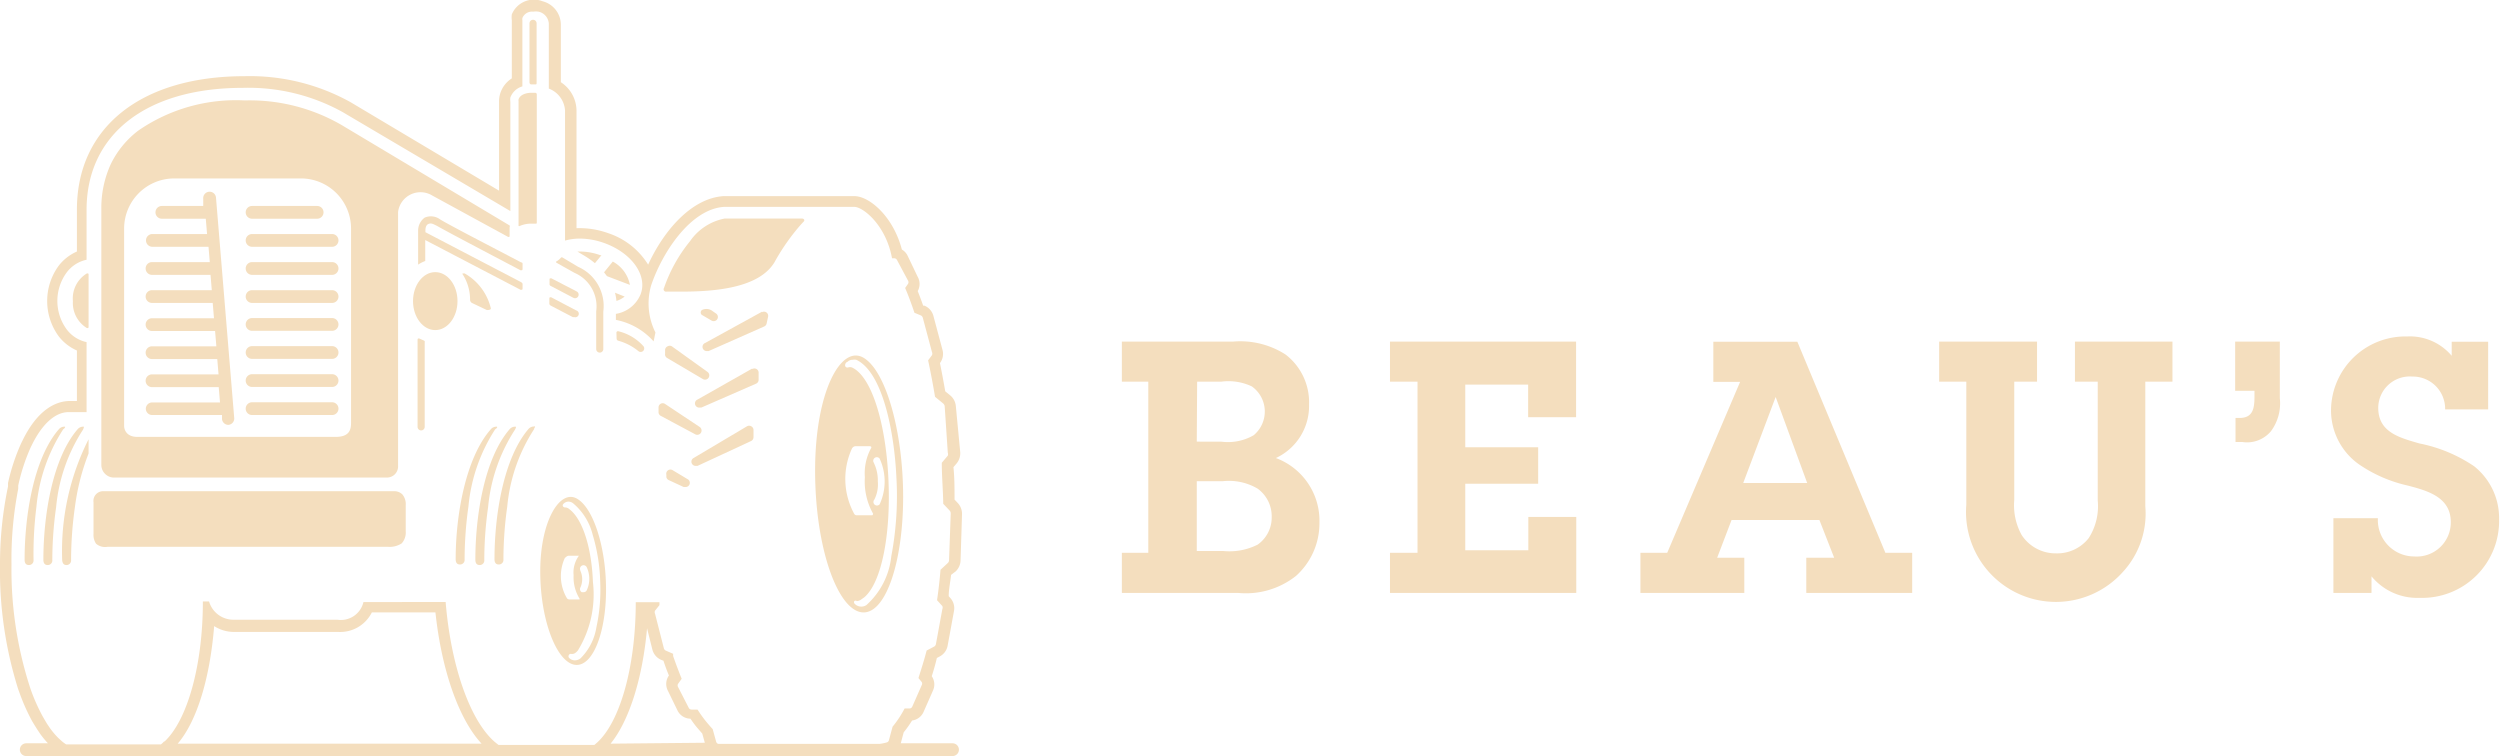 <svg xmlns="http://www.w3.org/2000/svg" viewBox="0 0 137.16 41.5">
    <defs></defs>
    <title>beaus-beige-logo</title>
    <style>.beaus-logo-svg{fill:#f4debe;}</style>
    <path class="beaus-logo-svg" d="M61.55,30.33H63V20.94H61.55v-2.2h6.12a4.6,4.6,0,0,1,2.86.71,3.3,3.3,0,0,1,1.29,2.74A3.15,3.15,0,0,1,70,25.13a3.67,3.67,0,0,1,2.39,3.55,3.88,3.88,0,0,1-1.29,2.92,4.43,4.43,0,0,1-3.17.93H61.55Zm4.11-.1h1.45A3.43,3.43,0,0,0,69,29.88a1.81,1.81,0,0,0,.77-1.51A1.87,1.87,0,0,0,69,26.81a3.1,3.1,0,0,0-1.91-.41H65.66Zm0-6H67a2.82,2.82,0,0,0,1.78-.35,1.69,1.69,0,0,0-.1-2.68A3,3,0,0,0,67,20.94H65.68Z" />
    <path class="beaus-logo-svg" d="M76.26,30.33h1.51V20.94H76.26v-2.2H86.47v4.15H83.84V21.1H80.39v3.44h4v2h-4v3.65h3.46V28.36h2.63v4.17H76.26Z" />
    <path class="beaus-logo-svg" d="M99.1,30.6h1.53l-.81-2.07H95l-.79,2.07h1.49v1.93H90v-2.2h1.47l4-9.38H94v-2.2h4.61l4.83,11.58h1.47v2.2H99.1Zm-1.68-8.82h0L95.64,26.5h3.51Z" />
    <path class="beaus-logo-svg" d="M119.19,18.74v2.2h-1.49v6.83a4.73,4.73,0,0,1-1.25,3.63,4.93,4.93,0,0,1-8.57-3.71V20.94h-1.49v-2.2h5.37v2.2h-1.25v6.49a3.37,3.37,0,0,0,.41,1.93,2.23,2.23,0,0,0,1.89,1,2.2,2.2,0,0,0,1.78-.83,3.24,3.24,0,0,0,.5-2.07V20.94h-1.25v-2.2Z" />
    <path class="beaus-logo-svg" d="M125.08,21.85a2.57,2.57,0,0,1-.48,1.8,1.71,1.71,0,0,1-1.58.6h-.37V22.93l.23,0c.79,0,.81-.64.81-1.24v-.25h-1.06V18.74h2.45Z" />
    <path class="beaus-logo-svg" d="M130.46,28.43a2,2,0,0,0,2,2.1,1.87,1.87,0,0,0,2-1.89c0-1.37-1.29-1.72-2.36-2a7.69,7.69,0,0,1-2.7-1.18,3.63,3.63,0,0,1-1.51-3,4.08,4.08,0,0,1,4.17-4,3,3,0,0,1,2.45,1.06v-.77h2v3.71h-2.36a1.77,1.77,0,0,0-1.8-1.8,1.73,1.73,0,0,0-1.87,1.72c0,1.35,1.2,1.64,2.26,1.95a8.19,8.19,0,0,1,3,1.25,3.63,3.63,0,0,1,1.37,2.9,4.22,4.22,0,0,1-4.36,4.32,3.25,3.25,0,0,1-2.64-1.18v.91h-2.09V28.43Z" />
    <path class="beaus-logo-svg" d="M30.22,16.77l1.21.63.09,0a.19.19,0,0,0,.09-.37l-1.37-.72c-.08,0-.1,0-.1.08v.25C30.14,16.73,30.19,16.75,30.22,16.77Z" />
    <path class="beaus-logo-svg" d="M30.2,15.68l1.26.66a.19.19,0,1,0,.18-.35l-1.39-.72c-.08,0-.1,0-.1.07v.25A.1.1,0,0,0,30.2,15.68Z" />
    <path class="beaus-logo-svg" d="M33.83,18.59a.12.12,0,0,0,.08.1,3,3,0,0,1,1.11.57.19.19,0,0,0,.26-.29,2.69,2.69,0,0,0-1.37-.8s-.09,0-.09.08Z" />
    <path class="beaus-logo-svg" d="M31.64,36.48c.93,0,1.61-1.85,1.61-4.13s-.68-4.49-1.61-5-2,1.24-2,4S30.6,36.48,31.64,36.48Zm-.75-8.81a.39.39,0,0,1,.3-.15.44.44,0,0,1,.25.09,3.29,3.29,0,0,1,1.08,1.74,9.85,9.85,0,0,1,.41,2.57,9.7,9.7,0,0,1-.21,2.5,3.08,3.08,0,0,1-.87,1.7.53.53,0,0,1-.31.11.44.44,0,0,1-.33-.15.13.13,0,0,1,0-.14.12.12,0,0,1,.15-.06c.08,0,.19,0,.35-.2a5.89,5.89,0,0,0,.82-3.75c-.07-1.91-.58-3.47-1.3-4a.38.38,0,0,0-.19-.09.16.16,0,0,1-.16-.07A.12.12,0,0,1,30.89,27.67Zm.95,3.62a.19.19,0,1,1,.35-.17,1.5,1.5,0,0,1,0,1.27.19.19,0,0,1-.17.1l-.1,0a.19.19,0,0,1-.07-.27A1.12,1.12,0,0,0,31.83,31.29Zm-.81-.7a.23.23,0,0,1,.21-.1h.52s.06,0,0,0h0a1.57,1.57,0,0,0-.29,1.07,2.24,2.24,0,0,0,.3,1.24s.07.09,0,.09h-.53a.19.19,0,0,1-.13-.06A2.38,2.38,0,0,1,31,30.59Z" />
    <path class="beaus-logo-svg" d="M30.52,14.41l1,.56a2,2,0,0,1,1.19,2.11v2.07a.19.19,0,0,0,.39,0V17.09a2.35,2.35,0,0,0-1.38-2.45l-.87-.52a0,0,0,0,0-.06,0h0a1,1,0,0,1-.29.24h0A0,0,0,0,0,30.52,14.41Z" />
    <path class="beaus-logo-svg" d="M23.25,18.68h0L23,18.57h0c-.07,0-.09,0-.09.09v4.76a.19.19,0,1,0,.39,0V18.79S23.33,18.71,23.25,18.68Z" />
    <path class="beaus-logo-svg" d="M3.64,31a.25.25,0,0,0,.26-.28,20.93,20.93,0,0,1,.21-2.9,12.41,12.41,0,0,1,.75-2.94V24.1a13.58,13.58,0,0,0-1.45,6.58C3.41,30.87,3.48,31,3.64,31Z" />
    <path class="beaus-logo-svg" d="M3.57,23.41s0,0-.07,0a.4.4,0,0,0-.28.15c-1.38,1.61-1.87,4.75-1.87,7.15,0,.19.08.29.23.29a.25.25,0,0,0,.26-.28A21,21,0,0,1,2,27.79a9.37,9.37,0,0,1,1.47-4.24C3.56,23.49,3.58,23.44,3.57,23.41Z" />
    <path class="beaus-logo-svg" d="M4.77,15A1.6,1.6,0,0,0,4,16.52,1.61,1.61,0,0,0,4.77,18c.05,0,.09,0,.09-.06V15.08C4.86,15,4.84,15,4.77,15Z" />
    <path class="beaus-logo-svg" d="M4.6,23.41s0,0-.07,0a.4.4,0,0,0-.28.15c-1.38,1.61-1.87,4.75-1.87,7.15,0,.19.08.29.23.29a.25.25,0,0,0,.26-.28,21,21,0,0,1,.21-2.9,9.37,9.37,0,0,1,1.47-4.24C4.59,23.49,4.61,23.44,4.6,23.41Z" />
    <path class="beaus-logo-svg" d="M36.56,16h.79c1.79,0,4.27-.17,5.14-1.61a11.79,11.79,0,0,1,1.18-1.75q.21-.26.42-.48h0c.09-.09,0-.17-.09-.17H39.76a3,3,0,0,0-1.9,1.24,8.36,8.36,0,0,0-1.43,2.57v0A.13.13,0,0,0,36.56,16Z" />
    <path class="beaus-logo-svg" d="M37.76,26.31l-.85-.51a.23.23,0,0,0-.35.25l0,.13a.23.23,0,0,0,.13.16l.82.38.1,0a.23.23,0,0,0,.12-.43Z" />
    <path class="beaus-logo-svg" d="M41.22,23.39a.23.23,0,0,0-.24,0l-2.93,1.74a.23.23,0,0,0,.12.43l.1,0,2.93-1.36a.23.23,0,0,0,.14-.21v-.38A.23.23,0,0,0,41.22,23.39Z" />
    <path class="beaus-logo-svg" d="M36.26,22.82l1.87,1a.23.23,0,0,0,.25-.4L36.5,22.17a.23.23,0,0,0-.37.19v.25A.23.23,0,0,0,36.26,22.82Z" />
    <path class="beaus-logo-svg" d="M41.27,20.22l-3,1.7a.23.23,0,0,0,.12.44l.09,0,3-1.31a.23.23,0,0,0,.14-.19l0-.39a.23.23,0,0,0-.35-.22Z" />
    <ellipse class="beaus-logo-svg" cx="23.88" cy="16.52" rx="1.22" ry="1.59" />
    <path class="beaus-logo-svg" d="M47.38,33.6c1.25,0,2.17-2.84,2.17-6.34s-.92-6.89-2.17-7.63-2.66,1.89-2.66,6.19S46,33.6,47.38,33.6Zm-.86-13.77a.39.39,0,0,1,.26-.09.49.49,0,0,1,.2,0c1.43.67,2.08,3.89,2.2,6.45a17.76,17.76,0,0,1-.28,4.33,4.17,4.17,0,0,1-1.37,2.68.5.5,0,0,1-.28.08.49.49,0,0,1-.38-.18.12.12,0,0,1,0-.12s.07-.06.14,0h0a.47.47,0,0,0,.24-.09l.17-.12c.94-.8,1.47-3.43,1.32-6.53s-.94-5.6-2-6.08a.34.34,0,0,0-.21,0,.13.13,0,0,1-.16-.08A.21.21,0,0,1,46.52,19.84Zm1.43,5.57a.19.19,0,1,1,.31-.24,3,3,0,0,1,0,2.51.19.19,0,0,1-.29-.26,1.84,1.84,0,0,0,.19-1A2.17,2.17,0,0,0,47.95,25.41Zm-1.19-.82a.23.23,0,0,1,.2-.1h.74c.12,0,.12.07.09.11h0a2.87,2.87,0,0,0-.34,1.59,3.6,3.6,0,0,0,.45,2h0s0,.09-.06.09H47a.15.15,0,0,1-.13-.07h0A4,4,0,0,1,46.75,24.59Z" />
    <path class="beaus-logo-svg" d="M39.15,17.62h0a.23.23,0,0,0,.12-.43l-.16-.11a.55.55,0,0,0-.6-.07.17.17,0,0,0,0,.27l.55.32A.23.23,0,0,0,39.15,17.62Z" />
    <path class="beaus-logo-svg" d="M41.81,17.1l-3.13,1.72a.23.23,0,0,0,.11.44l.09,0,3.05-1.35a.23.23,0,0,0,.13-.16l.08-.37a.23.23,0,0,0-.34-.25Z" />
    <path class="beaus-logo-svg" d="M36.63,19a.23.23,0,0,0-.14.18l0,.22a.23.23,0,0,0,.11.24l1.95,1.15a.23.23,0,0,0,.26-.39L36.86,19A.23.23,0,0,0,36.63,19Z" />
    <path class="beaus-logo-svg" d="M13.83,18.15h4.39a.35.35,0,0,0,0-.7H13.83a.35.35,0,0,0,0,.7Z" />
    <path class="beaus-logo-svg" d="M13.83,13.54h4.39a.35.35,0,1,0,0-.7H13.83a.35.35,0,1,0,0,.7Z" />
    <path class="beaus-logo-svg" d="M6.2,26.2h15a.61.61,0,0,0,.64-.64V11.63a1.24,1.24,0,0,1,1.88-.9L27.88,13c.06,0,.08,0,.08-.06v-.48a.1.1,0,0,0,0-.09l0,0L18.76,6.87h0a10.05,10.05,0,0,0-5.33-1.36A9.42,9.42,0,0,0,7.58,7.17,5.13,5.13,0,0,0,6.08,9a5.77,5.77,0,0,0-.52,2.48v14A.7.7,0,0,0,6.2,26.2Zm.61-13.65A2.75,2.75,0,0,1,9.54,9.79h7a2.75,2.75,0,0,1,2.72,2.76V23.2c0,.39-.1.77-.85.77H7.54c-.73,0-.73-.58-.73-.58C6.81,22.92,6.81,12.55,6.81,12.55Z" />
    <path class="beaus-logo-svg" d="M13.83,22.77h4.39a.35.35,0,0,0,0-.7H13.83a.35.35,0,0,0,0,.7Z" />
    <path class="beaus-logo-svg" d="M13.83,12H17.4a.35.35,0,0,0,0-.7H13.83a.35.35,0,0,0,0,.7Z" />
    <path class="beaus-logo-svg" d="M21.29,30a1.19,1.19,0,0,0,.75-.19.89.89,0,0,0,.22-.66V27.71a.83.83,0,0,0-.18-.58.63.63,0,0,0-.48-.18H5.68a.53.53,0,0,0-.55.6V29.3a.86.86,0,0,0,.14.53A.76.76,0,0,0,5.9,30Z" />
    <path class="beaus-logo-svg" d="M13.83,21.23h4.39a.35.35,0,1,0,0-.7H13.83a.35.35,0,1,0,0,.7Z" />
    <path class="beaus-logo-svg" d="M8,22.42a.35.35,0,0,0,.35.35h3.83l0,.22a.35.35,0,0,0,.35.32h0a.35.35,0,0,0,.32-.38l-1-12.09a.35.35,0,0,0-.7.06l0,.4H8.88a.35.35,0,0,0,0,.7h2.41l.07.84h-3a.35.35,0,1,0,0,.7h3.08l.07.84H8.34a.35.35,0,1,0,0,.7h3.21l.07.84H8.34a.35.35,0,1,0,0,.7h3.33l.07.84H8.34a.35.35,0,0,0,0,.7h3.46l.07.84H8.34a.35.35,0,0,0,0,.7h3.58l.07.84H8.34a.35.35,0,1,0,0,.7H12l.07.84H8.34A.35.35,0,0,0,8,22.42Z" />
    <path class="beaus-logo-svg" d="M13.83,19.69h4.39a.35.35,0,0,0,0-.7H13.83a.35.35,0,0,0,0,.7Z" />
    <path class="beaus-logo-svg" d="M13.83,16.62h4.39a.35.35,0,1,0,0-.7H13.83a.35.35,0,1,0,0,.7Z" />
    <path class="beaus-logo-svg" d="M13.83,15.08h4.39a.35.35,0,1,0,0-.7H13.83a.35.35,0,0,0,0,.7Z" />
    <path class="beaus-logo-svg" d="M28.3,23.41s0,0-.07,0a.4.4,0,0,0-.28.15c-1.38,1.61-1.87,4.75-1.87,7.15,0,.19.08.29.23.29a.25.25,0,0,0,.26-.28,21,21,0,0,1,.21-2.9,9.37,9.37,0,0,1,1.47-4.24C28.3,23.49,28.32,23.44,28.3,23.41Z" />
    <path class="beaus-logo-svg" d="M29,23.53c-1.38,1.61-1.87,4.75-1.87,7.15,0,.19.08.29.23.29a.25.25,0,0,0,.26-.28,21,21,0,0,1,.21-2.9,9.37,9.37,0,0,1,1.47-4.24c0-.06.07-.12.05-.15s0,0-.07,0A.4.4,0,0,0,29,23.53Z" />
    <path class="beaus-logo-svg" d="M29.14,4.63h.22c.07,0,.08,0,.08-.09V1.28a.19.19,0,0,0-.39,0V4.54S29.07,4.63,29.14,4.63Z" />
    <path class="beaus-logo-svg" d="M25.79,16.42h0a.21.21,0,0,0,.1.2l.82.39c.07,0,.22,0,.22-.09A3,3,0,0,0,25.49,15c-.09,0-.16,0-.1.06l0,0h0A2.58,2.58,0,0,1,25.79,16.42Z" />
    <path class="beaus-logo-svg" d="M23.3,11.94a.88.88,0,0,0-.36.72v1.86a1.77,1.77,0,0,1,.39-.2V13.17l5.23,2.73h0c.08,0,.11,0,.11-.07v-.24c0-.07-.07-.1-.1-.12l-5.23-2.73v-.07c0-.08,0-.31.16-.38s.26,0,.47.1c.59.34,2.75,1.47,4.59,2.44.08,0,.11,0,.11-.08V14.5c0-.07,0-.09-.09-.11-1.81-.95-3.85-2-4.43-2.35A.85.85,0,0,0,23.3,11.94Z" />
    <path class="beaus-logo-svg" d="M27.27,23.41s0,0-.07,0a.4.4,0,0,0-.28.15C25.54,25.14,25,28.28,25,30.68c0,.19.08.29.23.29a.25.25,0,0,0,.26-.28,21,21,0,0,1,.21-2.9,9.37,9.37,0,0,1,1.47-4.24C27.27,23.49,27.29,23.44,27.27,23.41Z" />
    <path class="beaus-logo-svg" d="M28.51,12.4a1.58,1.58,0,0,1,.66-.13h.2c.08,0,.08,0,.08-.08v-7a.09.09,0,0,0-.08-.1h-.2c-.37,0-.65.14-.72.36a.35.35,0,0,0,0,.1v6.77C28.43,12.44,28.51,12.4,28.51,12.4Z" />
    <path class="beaus-logo-svg" d="M34.56,15.63a1.85,1.85,0,0,0-.94-1.28l-.48.59.16.21Z" />
    <path class="beaus-logo-svg" d="M32.64,14.44,33,14l-.07,0a3.3,3.3,0,0,0-1.1-.2h-.15l.26.16A4.63,4.63,0,0,1,32.64,14.44Z" />
    <path class="beaus-logo-svg" d="M33.82,16.51a1.31,1.31,0,0,0,.45-.24l-.53-.21A2.56,2.56,0,0,1,33.82,16.51Z" />
    <path class="beaus-logo-svg" d="M48.88,41.31h0Z" />
    <path class="beaus-logo-svg" d="M52.43,31.35a.86.86,0,0,0,.27-.6l.08-2.53a.87.87,0,0,0-.23-.62l-.18-.19c0-.6,0-1.19-.06-1.78l.17-.2a.87.87,0,0,0,.2-.64l-.24-2.52a.86.86,0,0,0-.31-.58l-.27-.22c-.09-.52-.18-1-.29-1.55l0,0a.83.83,0,0,0,.14-.72l-.5-1.87a.84.84,0,0,0-.49-.56l-.07,0c-.1-.28-.2-.55-.3-.8a.8.8,0,0,0,0-.78L49.78,14a.79.79,0,0,0-.3-.31c-.48-1.83-1.79-2.93-2.61-2.93H39.7c-1.75.11-3.28,1.88-4.14,3.76a4.08,4.08,0,0,0-2.2-1.73,4.63,4.63,0,0,0-1.73-.27V6.09a1.88,1.88,0,0,0-.86-1.58V1.36a1.33,1.33,0,0,0-1-1.29,1.31,1.31,0,0,0-1.69.72,1.16,1.16,0,0,0,0,.32V4.3a1.52,1.52,0,0,0-.63.81,1.49,1.49,0,0,0-.07.43v4.92L19.24,5.61a11.38,11.38,0,0,0-5.82-1.43c-5.68,0-9.2,2.81-9.2,7.32v2.3a2.55,2.55,0,0,0-1,.78,3.28,3.28,0,0,0,0,3.87,2.57,2.57,0,0,0,1,.78V22H3.84c-.71,0-1.74.4-2.6,2.16l-.07.14A11.11,11.11,0,0,0,.44,26.5l0,.19A20.76,20.76,0,0,0,0,30.93a21.73,21.73,0,0,0,1,6.89l.07.19a11,11,0,0,0,.69,1.55l.09.15.18.29.18.27a5.22,5.22,0,0,0,.42.51H1.44a.35.35,0,1,0,0,.7H52.26a.35.35,0,1,0,0-.7H49.42l0,0,.16-.6a6.2,6.2,0,0,0,.46-.65.8.8,0,0,0,.63-.47l.52-1.18a.8.8,0,0,0-.07-.78c.1-.31.19-.62.28-1l.15-.08a.84.84,0,0,0,.44-.59l.35-1.91a.83.83,0,0,0-.2-.71l-.09-.1c0-.38.09-.78.13-1.17ZM9.75,40.8c1.06-1.24,1.77-3.6,2-6.45a2,2,0,0,0,1.12.32h5.68A1.94,1.94,0,0,0,20.4,33.6h3.49c.34,3.18,1.28,5.85,2.53,7.2Zm23.75,0c1-1.23,1.75-3.53,2-6.33l.29,1.16a.84.84,0,0,0,.48.57l.13.05c.09.28.19.55.3.81a.8.8,0,0,0-.06.83L37.18,39a.8.8,0,0,0,.7.43c.13.19.26.37.4.53l.2.23.05.06.14.5Zm15.38.52h0Zm3.19-10.59a.23.23,0,0,1-.07.16l-.4.37q-.07.86-.19,1.67l.29.32a.21.21,0,0,1,0,.17l-.35,1.91a.2.2,0,0,1-.11.15l-.4.21c-.14.54-.29,1-.45,1.51l.18.22a.17.17,0,0,1,0,.17l-.52,1.18a.17.17,0,0,1-.14.1h-.28a5.76,5.76,0,0,1-.66,1l-.2.74a.17.17,0,0,1-.11.12,2.84,2.84,0,0,1-.38.08H39.55l-.15,0a.17.17,0,0,1-.11-.12L39.1,40l0,0-.12-.13-.18-.21a6.92,6.92,0,0,1-.53-.73l0,0h-.33a.17.17,0,0,1-.15-.09l-.59-1.15a.17.17,0,0,1,0-.17l.2-.28q-.24-.59-.47-1.25l0-.12-.39-.17a.2.2,0,0,1-.12-.14l-.48-1.88a.2.2,0,0,1,0-.18l.24-.3v-.07l0-.09H34.88c0,3.55-.87,6.57-2.12,7.7l-.15.13H27.35l-.2-.16h0c-1.32-1.13-2.4-4.06-2.7-7.68H19.94A1.27,1.27,0,0,1,18.51,34H12.84A1.39,1.39,0,0,1,11.47,33h-.34c0,3.53-.86,6.52-2.1,7.68H9a1.2,1.2,0,0,1-.17.16H3.63a2,2,0,0,1-.22-.16h0l-.22-.2a4.51,4.51,0,0,1-.44-.52l-.17-.25-.16-.27-.08-.14a10.26,10.26,0,0,1-.65-1.46l-.06-.18a21,21,0,0,1-1-6.69A20.2,20.2,0,0,1,1,26.82l0-.18a10.49,10.49,0,0,1,.69-2.11l.06-.12c.56-1.14,1.27-1.79,2-1.8h1V18.77a1.85,1.85,0,0,1-1.1-.71,2.64,2.64,0,0,1,0-3.1,1.85,1.85,0,0,1,1.1-.71V11.51h0c0-4.11,3.24-6.69,8.57-6.69a10.67,10.67,0,0,1,5.48,1.33L28,11.58v-6h0a.82.82,0,0,1,0-.23,1,1,0,0,1,.66-.61V1.11h0a.45.45,0,0,1,0-.12.57.57,0,0,1,.59-.35,1,1,0,0,1,.3,0,.72.72,0,0,1,.56.65V4.86A1.38,1.38,0,0,1,31,6.06V13.2a3,3,0,0,1,.81-.11,4,4,0,0,1,1.33.24c1.52.54,2.41,1.79,2,2.83a1.77,1.77,0,0,1-1.35,1.06v.33a3.71,3.71,0,0,1,2.07,1.18l.1-.49v0a3.55,3.55,0,0,1-.23-2.6c.63-1.85,2.19-4.18,4-4.29h7.14c.48,0,1.74,1,2.07,2.82h.12a.17.17,0,0,1,.15.09l.61,1.14a.17.17,0,0,1,0,.17l-.16.23c.18.42.35.88.51,1.36l.34.14a.2.2,0,0,1,.12.14l.5,1.87a.21.21,0,0,1,0,.18l-.21.28c.14.65.27,1.34.38,2l.45.37a.23.23,0,0,1,.08.16L52,24.84A.23.23,0,0,1,52,25l-.33.39c0,.74.07,1.49.08,2.25l.35.37a.23.23,0,0,1,.06.17Z" />
</svg>